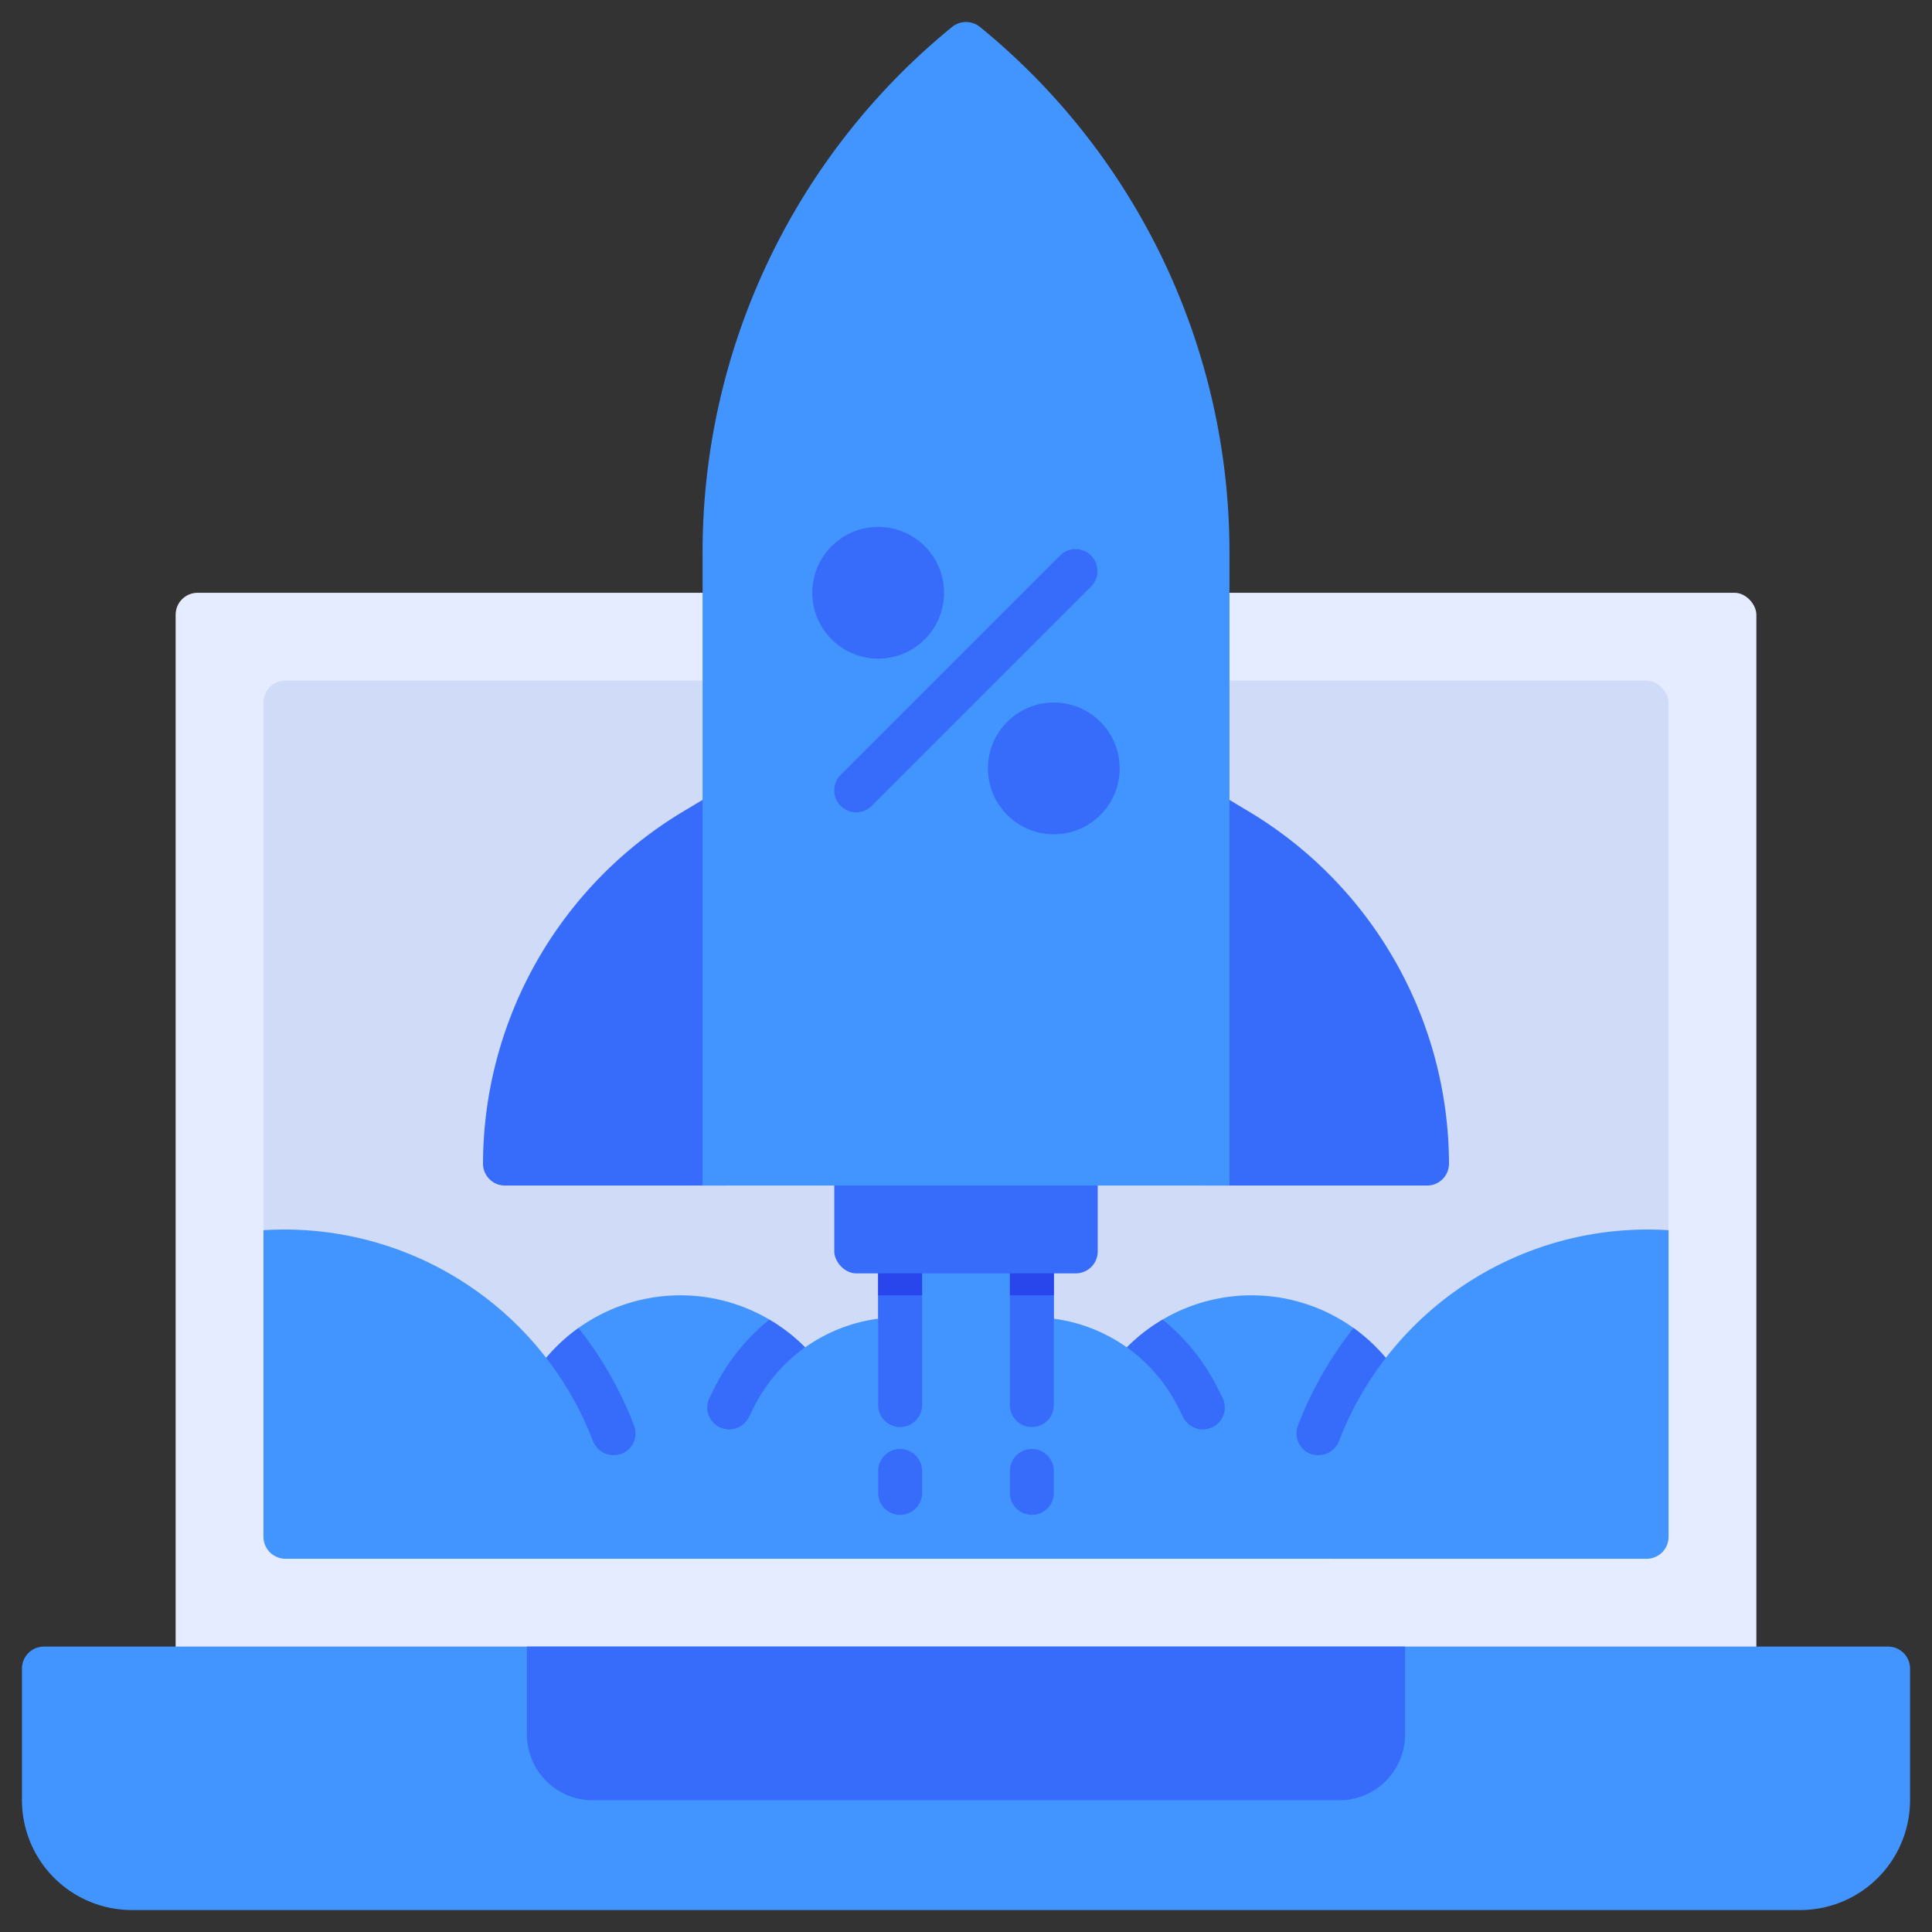 <svg height="512" viewBox="0 0 88 88" width="512" xmlns="http://www.w3.org/2000/svg"><rect x="0" y="0" width="88" height="88" fill="#333333" stroke="none"/><g id="Start_up" data-name="Start up"><rect fill="#e6ecff" height="50" rx="1" width="72" x="8" y="27"/><rect fill="#d0dbf7" height="40" rx="1" width="64" x="12" y="31"/><path d="m63.123 61.848a7.989 7.989 0 0 0 -11.796-.476 7.425 7.425 0 0 0 -3.327-1.307v-4.063l-.002-.002h-7.996l-.002.002v4.063a7.425 7.425 0 0 0 -3.327 1.307 7.989 7.989 0 0 0 -11.796.476 15.08 15.08 0 0 0 -12.877-5.814v13.964a1 1 0 0 0 1 1l62 .002a1 1 0 0 0 1-1v-13.966a15.08 15.08 0 0 0 -12.877 5.814z" fill="#4294ff"/><path d="m86 75h-84a1 1 0 0 0 -1 1v6a5.006 5.006 0 0 0 5 5h76a5.006 5.006 0 0 0 5-5v-6a1 1 0 0 0 -1-1z" fill="#4294ff"/><g fill="#376cfb"><path d="m64 75h-40v4a3 3 0 0 0 3 3h34a3 3 0 0 0 3-3z"/><path d="m41 65a1 1 0 0 1 -1-1v-7a1 1 0 0 1 2 0v7a1 1 0 0 1 -1 1z"/><path d="m47 65a1 1 0 0 1 -1-1v-7a1 1 0 0 1 2 0v7a1 1 0 0 1 -1 1z"/><rect height="6" rx="1" width="12" x="38" y="52"/><path d="m63.12 61.85a14.984 14.984 0 0 0 -2.13 3.79 1.013 1.013 0 0 1 -.94.64 1.133 1.133 0 0 1 -.36-.06 1.001 1.001 0 0 1 -.57-1.29 16.928 16.928 0 0 1 2.53-4.44 8.243 8.243 0 0 1 1.47 1.36z"/><path d="m41 69a1 1 0 0 1 -1-1v-1a1 1 0 0 1 2 0v1a1 1 0 0 1 -1 1z"/><path d="m47 69a1 1 0 0 1 -1-1v-1a1 1 0 0 1 2 0v1a1 1 0 0 1 -1 1z"/><path d="m55.24 65a1.064 1.064 0 0 1 -.45.11 1.016 1.016 0 0 1 -.9-.56l-.21-.42a7.508 7.508 0 0 0 -2.35-2.76 7.901 7.901 0 0 1 1.63-1.26 9.416 9.416 0 0 1 2.51 3.13l.21.42a.998.998 0 0 1 -.44 1.34z"/><path d="m24.88 61.85a14.984 14.984 0 0 1 2.13 3.79 1.013 1.013 0 0 0 .94.64 1.133 1.133 0 0 0 .36-.06 1.001 1.001 0 0 0 .57-1.29 16.928 16.928 0 0 0 -2.53-4.44 8.243 8.243 0 0 0 -1.47 1.36z"/><path d="m32.76 65a1.064 1.064 0 0 0 .45.11 1.016 1.016 0 0 0 .9-.56l.21-.42a7.508 7.508 0 0 1 2.35-2.76 7.901 7.901 0 0 0 -1.63-1.26 9.416 9.416 0 0 0 -2.51 3.13l-.21.42a.998.998 0 0 0 .44 1.34z"/><path d="m56.94 36.998-1.425-.855a1 1 0 0 0 -1.515.857v16a1 1 0 0 0 1 1h10a1 1 0 0 0 1-1 18.754 18.754 0 0 0 -9.06-16.002z"/><path d="m33.492 36.13a1 1 0 0 0 -1.007.013l-1.425.855a18.754 18.754 0 0 0 -9.06 16.002 1 1 0 0 0 1 1h10a1 1 0 0 0 1-1v-16a1 1 0 0 0 -.508-.87z"/></g><path d="m44.634 1.226a1.009 1.009 0 0 0 -1.267 0 30.879 30.879 0 0 0 -11.366 23.987v28.787h24v-28.787a30.879 30.879 0 0 0 -11.366-23.987z" fill="#4294ff"/><circle cx="40" cy="27" fill="#376cfb" r="3"/><circle cx="48" cy="35" fill="#376cfb" r="3"/><path d="m38.293 36.707a.999.999 0 0 1 0-1.414l10-10a1 1 0 0 1 1.414 1.414l-10 10a.999.999 0 0 1 -1.414 0z" fill="#376cfb"/><path d="m40 58h2v1h-2z" fill="#2946ed"/><path d="m46 58h2v1h-2z" fill="#2946ed"/></g></svg>